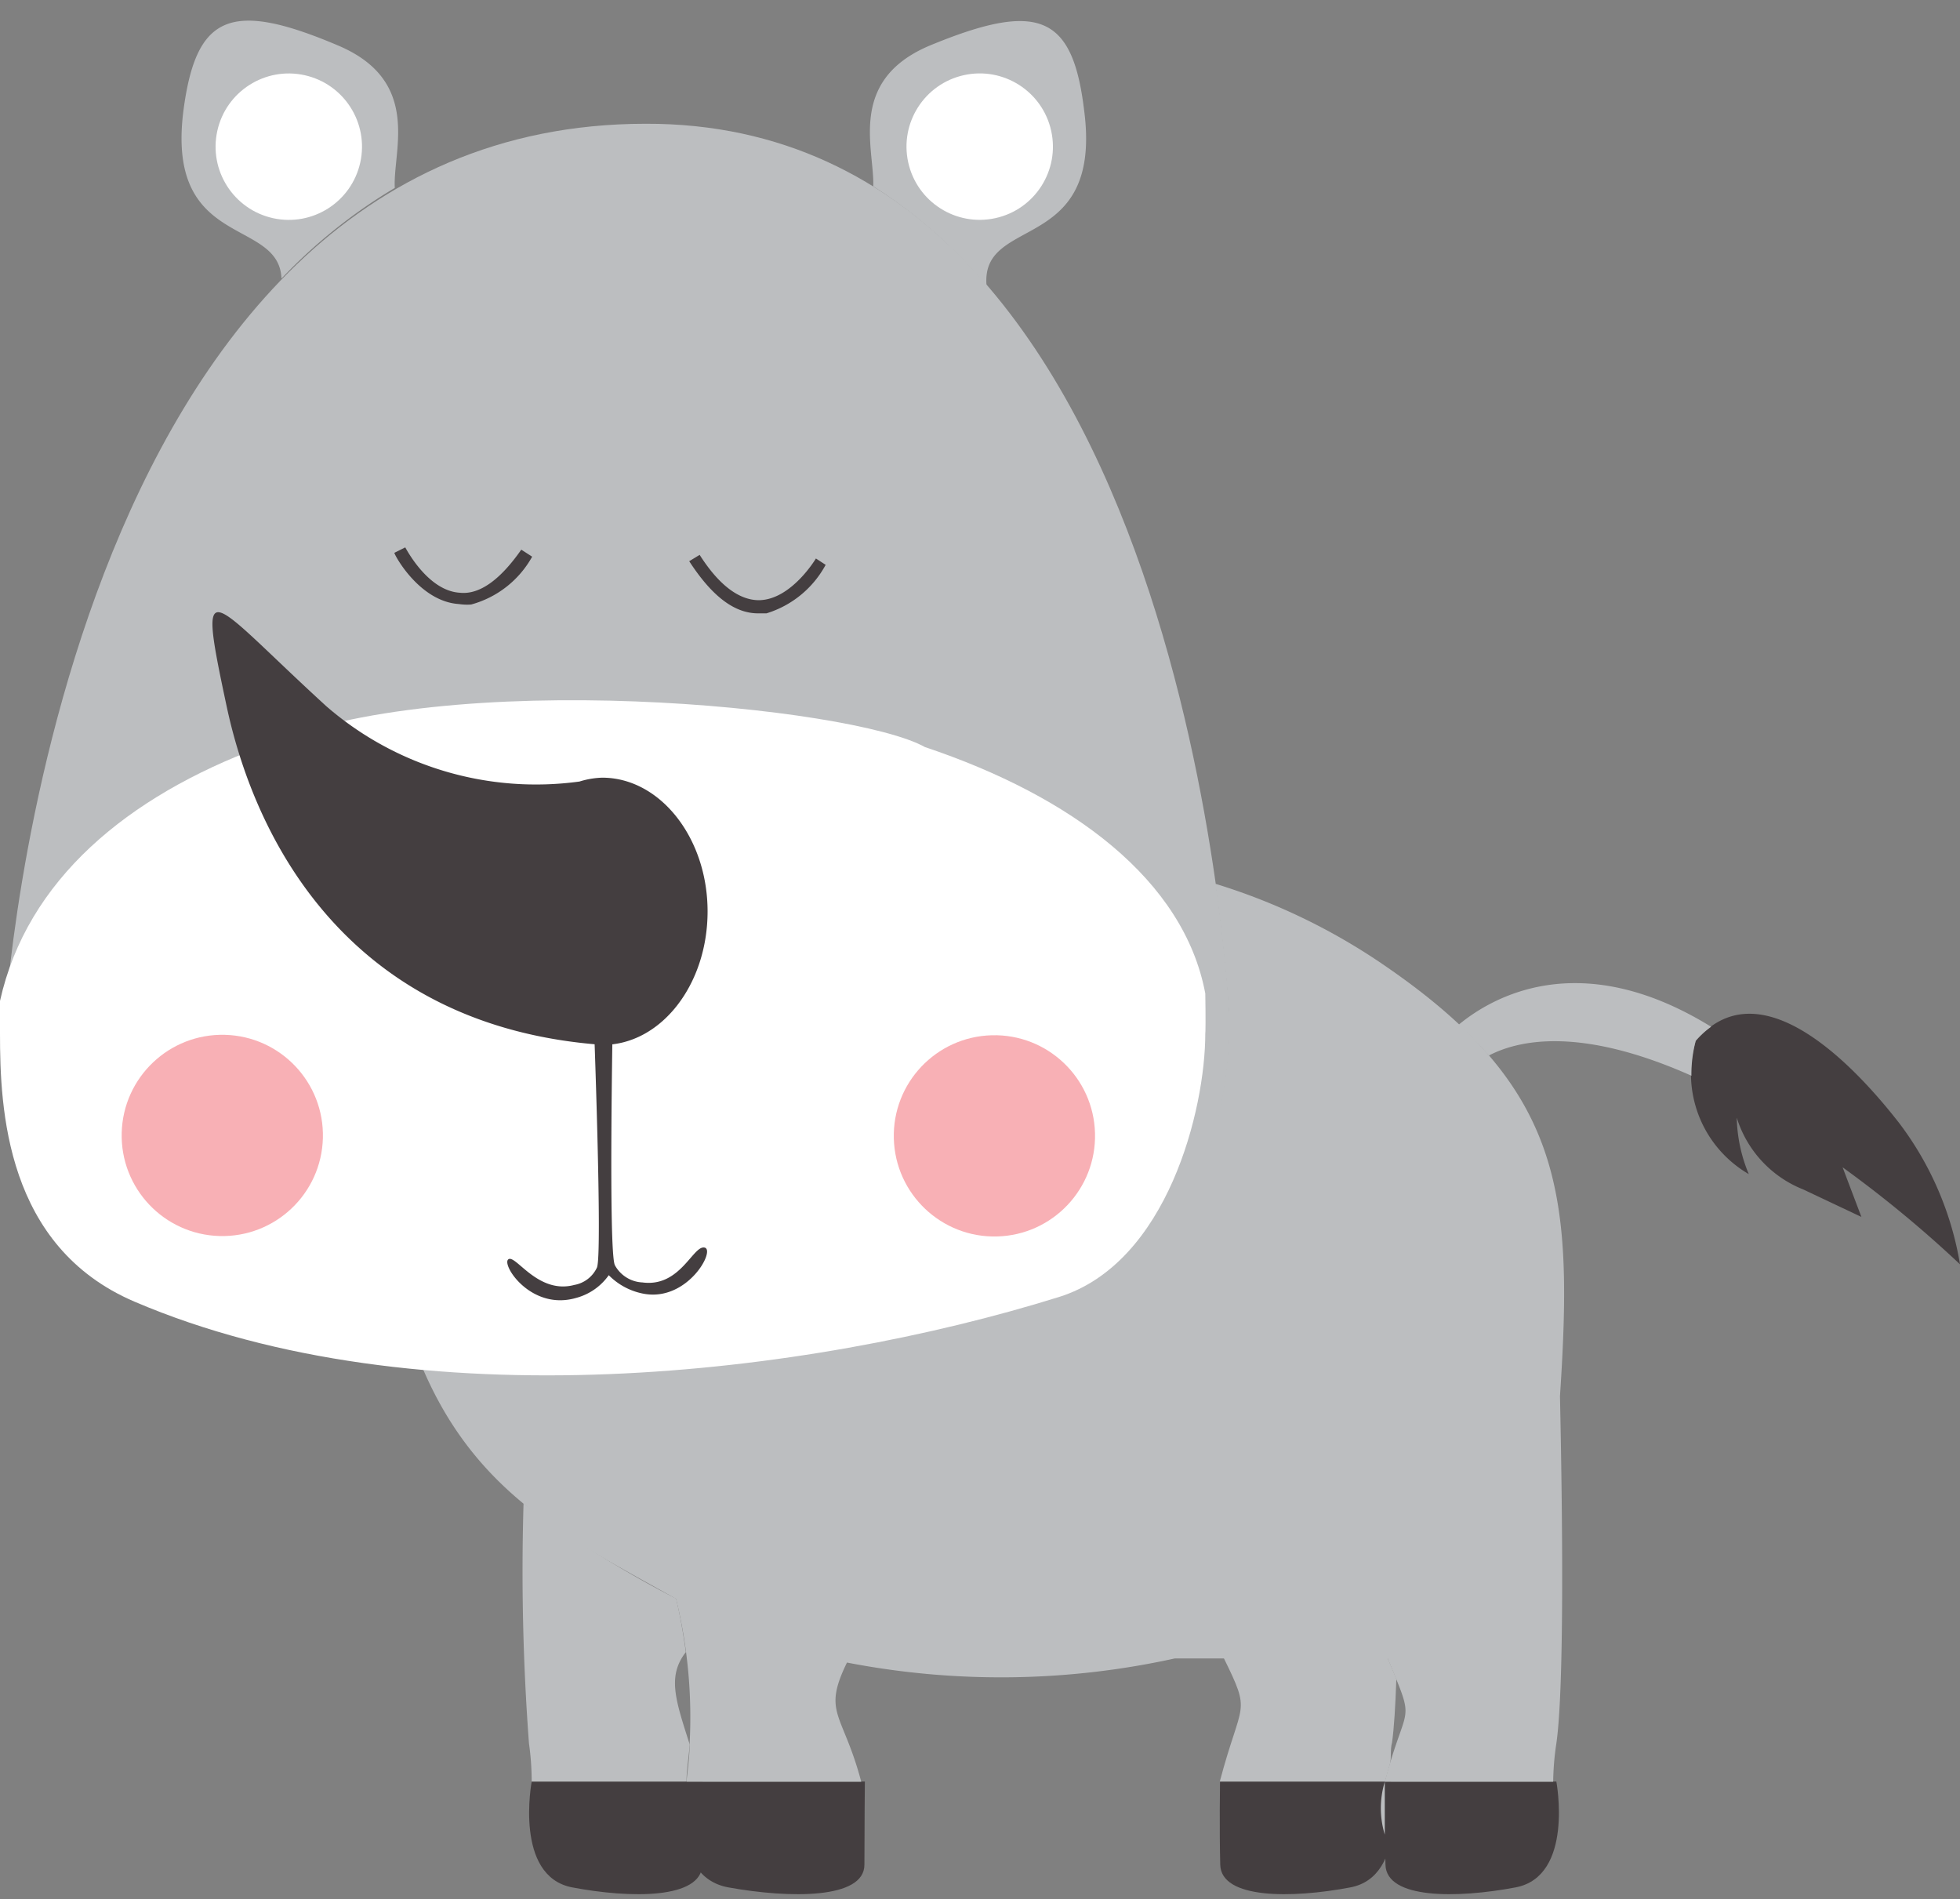 <svg xmlns="http://www.w3.org/2000/svg" viewBox="0 -0.92 86.48 83.79"><rect x="0" y="-0.92" width="86.48" height="83.79" fill="#808080" stroke="none"/><title>Depositphotos_30517721_09</title><g data-name="Layer 2"><g data-name="Layer 1"><path d="M74.82 45a5.12 5.12 0 0 0 2.34 5.88 6.79 6.79 0 0 1-.53-2.49 5 5 0 0 0 2.94 3.17l2.56 1.21-.83-2.19a52.07 52.07 0 0 1 5.18 4.28 14.14 14.14 0 0 0-2.69-6.24c-2.25-2.89-6.25-6.82-8.97-3.62z" fill="#443e40"/><path d="M12.42 11.37a23.4 23.4 0 0 1 5-4c-.1-1.62 1.22-4.72-2.52-6.29-4.72-2-6.24-1.35-6.8 2.83-.82 6.2 4.21 4.74 4.32 7.46z" fill="#bcbec0"/><path d="M38.53 7.3a21.84 21.84 0 0 1 5 4.39c-.29-3.16 5.16-1.35 4.3-7.78C47.32-.27 45.8-.89 41 1.1c-3.62 1.54-2.41 4.56-2.47 6.2z" fill="#bcbec0"/><path d="M31 77.68h-7.54s-.79 4.18 1.79 4.67 5.7.52 5.74-1 .01-3.67.01-3.67z" fill="#443e40"/><path d="M53.83 77.68h7.54s.79 4.18-1.79 4.67-5.7.52-5.74-1-.01-3.67-.01-3.67z" fill="#443e40"/><path d="M61.13 77.68h7.54s.79 4.18-1.8 4.67-5.7.52-5.74-1 0-3.67 0-3.67z" fill="#443e40"/><path d="M38.16 77.68h-7.9s-.83 4.18 1.88 4.67 6 .52 6-1 .02-3.67.02-3.67z" fill="#443e40"/><path d="M23.46 77.68h6.83c0-.5.1-1.05.14-1.64-.62-1.95-1-3-.17-4.07-.11-.81-.25-1.61-.43-2.36a47.72 47.72 0 0 1-6.73-4.2A101.71 101.71 0 0 0 23.34 76a12.17 12.17 0 0 1 .12 1.76z" fill="#bcbec0"/><path d="M61.11 77.68c.08-.3.15-.55.22-.79s0-.61.09-.93c.09-.64.15-1.62.19-2.81l-.38-.91H54c1.23 2.51.78 1.81-.18 5.44z" fill="#bcbec0"/><path d="M61.08 41.67a27.25 27.25 0 0 0-7.46-3.6c.51 3.62.62 6 .62 6 0 3.48-1.07 9.92-6.56 12a67.14 67.14 0 0 1-29.08 3.26C21 65.06 25.18 67 29.83 69.62a22 22 0 0 1 .6 6.35c0 .62-.09 1.19-.14 1.72H38c-.81-3.07-1.73-3-.63-5.26a35.71 35.71 0 0 0 14.46-.18h9.4c1.26 3.05.84 1.78-.13 5.44a4 4 0 0 0 0 2.33v-2.33h7.43a12.12 12.12 0 0 1 .14-1.69c.37-2.56.26-10.68.16-15.32.59-8.97.17-13.59-7.75-19.01z" fill="#bcbec0"/><circle cx="12.73" cy="5.55" r="3.23" transform="rotate(-77.51 12.737 5.543)" fill="#fff"/><circle cx="43.23" cy="5.55" r="3.23" transform="rotate(-12.49 43.226 5.562)" fill="#fff"/><path d="M54.26 44.11c0 3.48-1.07 9.92-6.56 12-12 4.44-29.74 5.21-41.49.22-6-2.56-6-8.69-6-12.17 0 0 2.28-39.6 28.27-39.62 24.09-.07 25.78 39.57 25.78 39.57z" fill="#bcbec0"/><path d="M53.18 42.91c-.94-5-5.86-8.69-12.37-10.87-3.18-1.79-21.15-3.58-29.32 0C5.63 34.22 1.19 37.89 0 43.24v1.44c0 3.33.25 9.4 5.94 11.83 12.49 5.34 29.71 3.25 40.79-.21 4.79-1.5 6.45-8.28 6.45-11.62.01 0 .02-.68 0-1.77z" fill="#fff"/><path d="M20.79 25.75a4.4 4.4 0 0 0 2.69-2.11l-.48-.31c-.92 1.32-1.84 2-2.72 1.9-1.43-.09-2.39-2-2.4-2l-.48.24c0 .09 1.11 2.15 2.85 2.26a2.36 2.36 0 0 0 .54.02z" fill="#443e40"/><path d="M36.43 24l-.43-.28s-1.08 1.82-2.51 1.84c-.89 0-1.78-.68-2.62-2l-.46.28c1 1.54 2 2.32 3.08 2.3h.33A4.45 4.45 0 0 0 36.43 24z" fill="#443e40"/><circle cx="9.81" cy="49.18" r="4.44" transform="rotate(-88.45 9.806 49.178)" fill="#f8b0b5"/><circle cx="43.88" cy="49.19" r="4.44" transform="rotate(-1.54 43.988 49.336)" fill="#f8b0b5"/><path d="M31.08 54.12c-.51-.09-1.07 1.76-2.73 1.54a1.46 1.46 0 0 1-1.22-.76c-.29-.59-.09-11.1-.09-11.1.34-.06 1.68-.6 1.84-1.75.24-1.65-5.06-1.43-4.63.18a2.52 2.52 0 0 0 1.94 1.62s.4 10.53.15 11.15a1.36 1.36 0 0 1-1 .77c-1.61.43-2.59-1.36-2.91-1.13s1 2.29 3 1.7a2.57 2.57 0 0 0 1.43-1 2.91 2.91 0 0 0 1.55.82c1.93.35 3.19-1.95 2.67-2.04z" fill="#443e40"/><path d="M26.57 33.39a3.68 3.68 0 0 0-1 .17 14.12 14.12 0 0 1-11.17-3.32c-5.24-4.79-5.73-6.23-4.4 0s5.64 14.15 16.59 14.94c2.56 0 4.63-2.64 4.63-5.89s-2.1-5.9-4.65-5.9z" fill="#443e40"/><path d="M74.82 45a3.75 3.75 0 0 1 .68-.62c-5.75-3.55-9.63-1.34-11.14-.09a17.68 17.68 0 0 1 1.33 1.36c1.28-.67 4-1.31 8.94.89a5.76 5.76 0 0 1 .19-1.54z" fill="#bcbec0"/></g></g></svg>